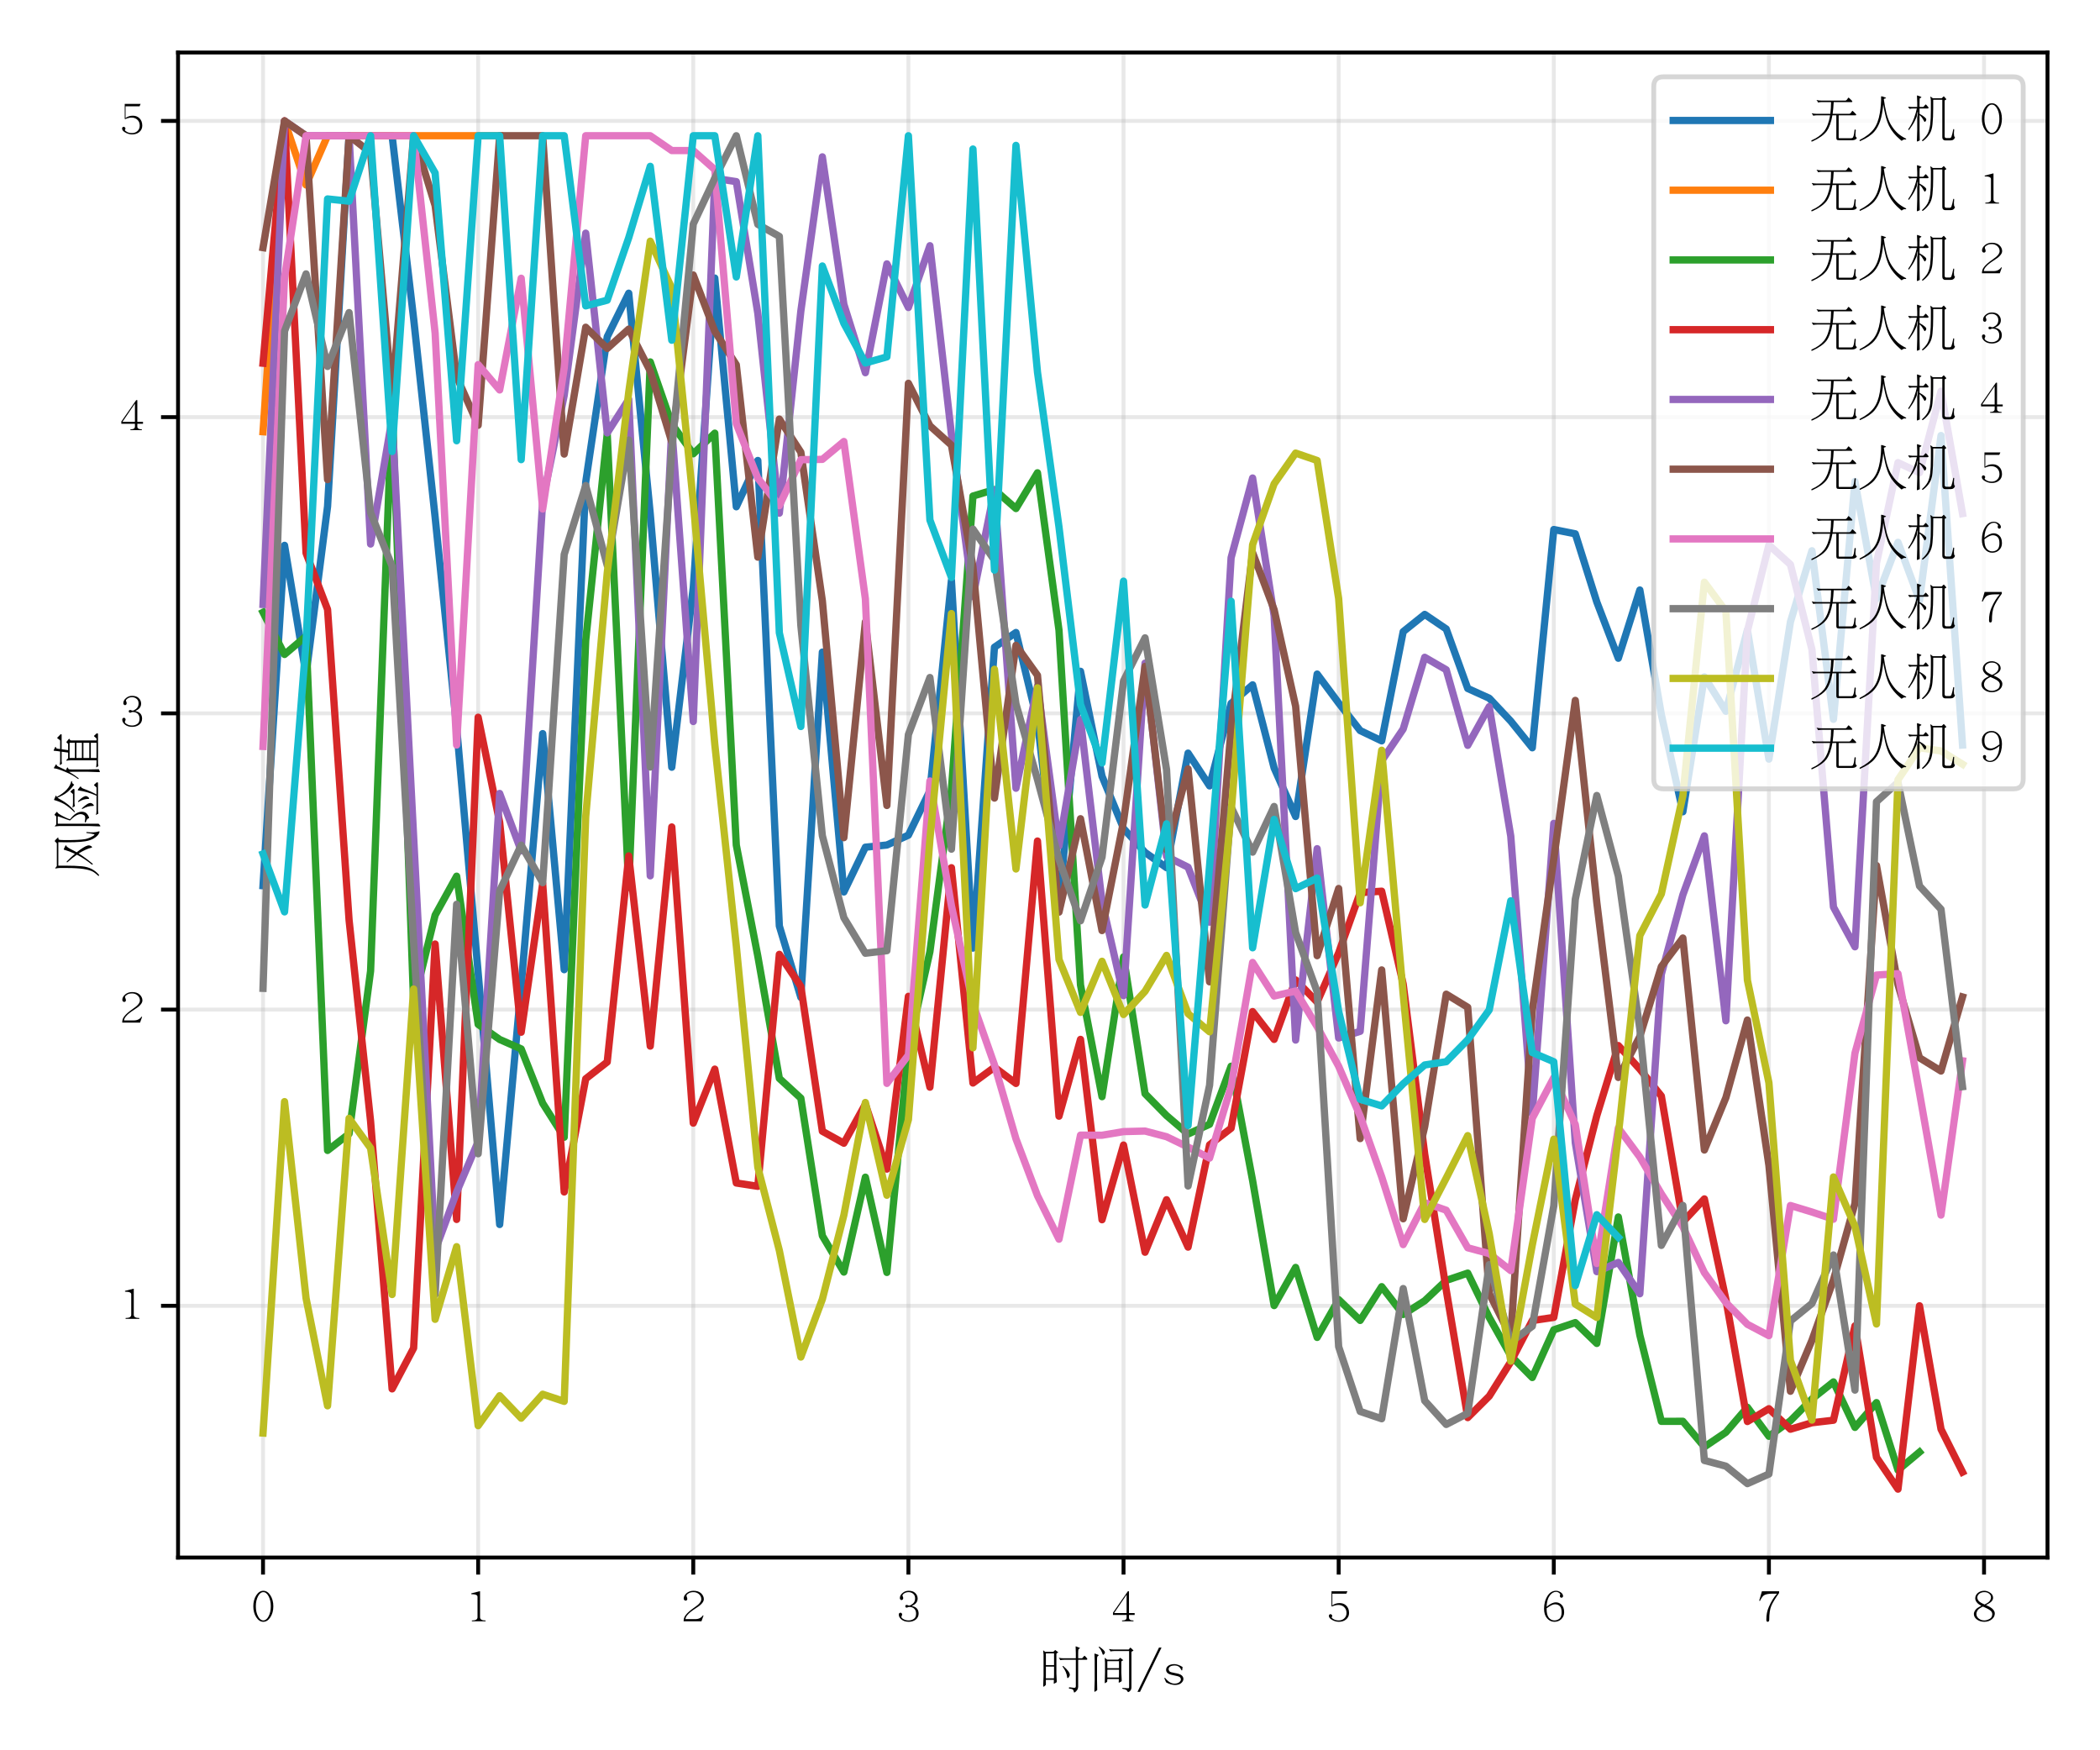 <?xml version="1.0" encoding="utf-8" standalone="no"?>
<!DOCTYPE svg PUBLIC "-//W3C//DTD SVG 1.1//EN"
  "http://www.w3.org/Graphics/SVG/1.1/DTD/svg11.dtd">
<svg xmlns:xlink="http://www.w3.org/1999/xlink" width="432pt" height="360pt" viewBox="0 0 432 360" xmlns="http://www.w3.org/2000/svg" version="1.1">
 <defs>
  <style type="text/css">*{stroke-linejoin: round; stroke-linecap: butt}</style>
 </defs>
 <g id="figure_1">
  <g id="patch_1">
   <path d="M 0 360 
L 432 360 
L 432 0 
L 0 0 
z
" style="fill: #ffffff"/>
  </g>
  <g id="axes_1">
   <g id="patch_2">
    <path d="M 36.627 320.358 
L 421.2 320.358 
L 421.2 10.8 
L 36.627 10.8 
z
" style="fill: #ffffff"/>
   </g>
   <g id="matplotlib.axis_1">
    <g id="xtick_1">
     <g id="line2d_1">
      <path d="M 54.108 320.358 
L 54.108 10.8 
" clip-path="url(#pe15402fcf2)" style="fill: none; stroke: #b0b0b0; stroke-opacity: 0.3; stroke-width: 0.8; stroke-linecap: square"/>
     </g>
     <g id="line2d_2">
      <defs>
       <path id="m81b25c4656" d="M 0 0 
L 0 3.5 
" style="stroke: #000000; stroke-width: 0.8"/>
      </defs>
      <g>
       <use xlink:href="#m81b25c4656" x="54.108" y="320.358" style="stroke: #000000; stroke-width: 0.8"/>
      </g>
     </g>
     <g id="text_1">
      <!-- 0 -->
      <g transform="translate(51.608 334.233) scale(0.1 -0.1)">
       <defs>
        <path id="UMingCN-30" d="M 691 997 
Q 313 1581 313 2406 
Q 313 3231 691 3815 
Q 1069 4400 1600 4400 
Q 2131 4400 2509 3815 
Q 2888 3231 2888 2406 
Q 2888 1581 2509 997 
Q 2131 413 1600 413 
Q 1069 413 691 997 
z
M 919 3690 
Q 638 3156 638 2406 
Q 638 1656 919 1122 
Q 1200 588 1600 588 
Q 2000 588 2281 1122 
Q 2563 1656 2563 2406 
Q 2563 3156 2281 3690 
Q 2000 4225 1600 4225 
Q 1200 4225 919 3690 
z
" transform="scale(0.016)"/>
       </defs>
       <use xlink:href="#UMingCN-30"/>
      </g>
     </g>
    </g>
    <g id="xtick_2">
     <g id="line2d_3">
      <path d="M 98.363 320.358 
L 98.363 10.8 
" clip-path="url(#pe15402fcf2)" style="fill: none; stroke: #b0b0b0; stroke-opacity: 0.3; stroke-width: 0.8; stroke-linecap: square"/>
     </g>
     <g id="line2d_4">
      <g>
       <use xlink:href="#m81b25c4656" x="98.363" y="320.358" style="stroke: #000000; stroke-width: 0.8"/>
      </g>
     </g>
     <g id="text_2">
      <!-- 1 -->
      <g transform="translate(95.863 334.233) scale(0.1 -0.1)">
       <defs>
        <path id="UMingCN-31" d="M 1806 994 
Q 1806 581 2519 581 
L 2519 475 
L 756 475 
L 756 581 
Q 1481 581 1481 994 
L 1481 3631 
Q 1481 3963 681 3963 
L 681 4069 
L 1738 4338 
L 1806 4338 
L 1806 994 
z
" transform="scale(0.016)"/>
       </defs>
       <use xlink:href="#UMingCN-31"/>
      </g>
     </g>
    </g>
    <g id="xtick_3">
     <g id="line2d_5">
      <path d="M 142.617 320.358 
L 142.617 10.8 
" clip-path="url(#pe15402fcf2)" style="fill: none; stroke: #b0b0b0; stroke-opacity: 0.3; stroke-width: 0.8; stroke-linecap: square"/>
     </g>
     <g id="line2d_6">
      <g>
       <use xlink:href="#m81b25c4656" x="142.617" y="320.358" style="stroke: #000000; stroke-width: 0.8"/>
      </g>
     </g>
     <g id="text_3">
      <!-- 2 -->
      <g transform="translate(140.117 334.233) scale(0.1 -0.1)">
       <defs>
        <path id="UMingCN-32" d="M 531 475 
L 319 475 
Q 319 975 606 1300 
Q 900 1694 1744 2281 
Q 2594 2844 2594 3319 
Q 2594 3738 2250 4006 
Q 1969 4225 1594 4225 
Q 1225 4225 994 4094 
Q 725 3938 700 3819 
Q 675 3706 731 3606 
Q 794 3488 794 3313 
Q 794 3256 731 3194 
Q 669 3131 588 3131 
Q 481 3131 406 3206 
Q 331 3288 331 3406 
Q 331 3788 719 4106 
Q 1081 4400 1594 4400 
Q 2206 4400 2556 4088 
Q 2919 3750 2919 3319 
Q 2919 2775 1825 2113 
Q 1088 1638 819 1294 
Q 606 1075 550 756 
L 1831 756 
Q 2469 756 2806 1244 
L 2881 1213 
L 2613 475 
L 531 475 
z
" transform="scale(0.016)"/>
       </defs>
       <use xlink:href="#UMingCN-32"/>
      </g>
     </g>
    </g>
    <g id="xtick_4">
     <g id="line2d_7">
      <path d="M 186.872 320.358 
L 186.872 10.8 
" clip-path="url(#pe15402fcf2)" style="fill: none; stroke: #b0b0b0; stroke-opacity: 0.3; stroke-width: 0.8; stroke-linecap: square"/>
     </g>
     <g id="line2d_8">
      <g>
       <use xlink:href="#m81b25c4656" x="186.872" y="320.358" style="stroke: #000000; stroke-width: 0.8"/>
      </g>
     </g>
     <g id="text_4">
      <!-- 3 -->
      <g transform="translate(184.372 334.233) scale(0.1 -0.1)">
       <defs>
        <path id="UMingCN-33" d="M 2875 1463 
Q 2875 981 2481 675 
Q 2106 413 1613 413 
Q 1019 413 656 719 
Q 325 1000 325 1344 
Q 325 1456 390 1518 
Q 456 1581 550 1581 
Q 631 1581 693 1512 
Q 756 1444 756 1344 
Q 750 1250 706 1188 
Q 663 1125 663 1025 
Q 663 900 956 738 
Q 1225 588 1613 588 
Q 1975 588 2281 806 
Q 2550 1000 2550 1463 
Q 2550 1906 2275 2131 
Q 2038 2325 1656 2325 
Q 1569 2325 1494 2281 
Q 1400 2231 1344 2231 
Q 1163 2238 1163 2413 
Q 1163 2581 1344 2581 
Q 1419 2581 1500 2538 
Q 1575 2500 1656 2500 
Q 1825 2500 2113 2725 
Q 2425 2975 2425 3413 
Q 2425 3825 2156 4031 
Q 1900 4225 1594 4225 
Q 1213 4225 963 4025 
Q 738 3844 819 3713 
Q 894 3588 894 3450 
Q 894 3350 831 3275 
Q 775 3206 681 3206 
Q 594 3206 531 3275 
Q 463 3350 463 3450 
Q 463 3838 825 4125 
Q 1138 4400 1594 4400 
Q 2131 4400 2413 4138 
Q 2750 3825 2750 3413 
Q 2750 2831 2175 2544 
Q 2075 2494 2000 2450 
Q 2119 2419 2250 2375 
Q 2875 2156 2875 1463 
z
" transform="scale(0.016)"/>
       </defs>
       <use xlink:href="#UMingCN-33"/>
      </g>
     </g>
    </g>
    <g id="xtick_5">
     <g id="line2d_9">
      <path d="M 231.126 320.358 
L 231.126 10.8 
" clip-path="url(#pe15402fcf2)" style="fill: none; stroke: #b0b0b0; stroke-opacity: 0.3; stroke-width: 0.8; stroke-linecap: square"/>
     </g>
     <g id="line2d_10">
      <g>
       <use xlink:href="#m81b25c4656" x="231.126" y="320.358" style="stroke: #000000; stroke-width: 0.8"/>
      </g>
     </g>
     <g id="text_5">
      <!-- 4 -->
      <g transform="translate(228.626 334.233) scale(0.1 -0.1)">
       <defs>
        <path id="UMingCN-34" d="M 2263 1538 
L 2994 1538 
L 2994 1294 
L 2263 1294 
L 2263 938 
Q 2263 581 2844 581 
L 2844 475 
L 1375 475 
L 1375 581 
Q 1956 581 1956 938 
L 1956 1294 
L 206 1294 
L 206 1581 
L 2119 4338 
L 2263 4338 
L 2263 1538 
z
M 1956 1538 
L 1956 3894 
L 350 1538 
L 1956 1538 
z
" transform="scale(0.016)"/>
       </defs>
       <use xlink:href="#UMingCN-34"/>
      </g>
     </g>
    </g>
    <g id="xtick_6">
     <g id="line2d_11">
      <path d="M 275.381 320.358 
L 275.381 10.8 
" clip-path="url(#pe15402fcf2)" style="fill: none; stroke: #b0b0b0; stroke-opacity: 0.3; stroke-width: 0.8; stroke-linecap: square"/>
     </g>
     <g id="line2d_12">
      <g>
       <use xlink:href="#m81b25c4656" x="275.381" y="320.358" style="stroke: #000000; stroke-width: 0.8"/>
      </g>
     </g>
     <g id="text_6">
      <!-- 5 -->
      <g transform="translate(272.881 334.233) scale(0.1 -0.1)">
       <defs>
        <path id="UMingCN-35" d="M 2688 4338 
L 2550 4025 
L 750 4025 
L 750 2519 
Q 1138 2819 1688 2819 
Q 2156 2819 2481 2544 
Q 2900 2188 2900 1544 
Q 2900 1019 2488 694 
Q 2131 413 1588 413 
Q 1088 413 625 713 
Q 306 919 306 1169 
Q 306 1288 369 1338 
Q 438 1394 519 1394 
Q 594 1394 669 1319 
Q 738 1250 738 1169 
Q 738 1106 700 1069 
Q 669 1038 669 956 
Q 669 894 919 744 
Q 1188 588 1588 588 
Q 1963 588 2238 813 
Q 2575 1088 2575 1544 
Q 2575 2069 2206 2356 
Q 1925 2575 1525 2575 
Q 1150 2575 694 2375 
L 644 2425 
L 644 4338 
L 2688 4338 
z
" transform="scale(0.016)"/>
       </defs>
       <use xlink:href="#UMingCN-35"/>
      </g>
     </g>
    </g>
    <g id="xtick_7">
     <g id="line2d_13">
      <path d="M 319.636 320.358 
L 319.636 10.8 
" clip-path="url(#pe15402fcf2)" style="fill: none; stroke: #b0b0b0; stroke-opacity: 0.3; stroke-width: 0.8; stroke-linecap: square"/>
     </g>
     <g id="line2d_14">
      <g>
       <use xlink:href="#m81b25c4656" x="319.636" y="320.358" style="stroke: #000000; stroke-width: 0.8"/>
      </g>
     </g>
     <g id="text_7">
      <!-- 6 -->
      <g transform="translate(317.136 334.233) scale(0.1 -0.1)">
       <defs>
        <path id="UMingCN-36" d="M 775 3769 
Q 1194 4400 1850 4400 
Q 2175 4400 2463 4194 
Q 2756 3988 2756 3706 
Q 2756 3619 2681 3556 
Q 2613 3506 2550 3506 
Q 2469 3506 2413 3563 
Q 2350 3625 2350 3706 
Q 2350 3831 2388 3913 
Q 2419 3988 2256 4119 
Q 2075 4263 1850 4263 
Q 1400 4263 1038 3775 
Q 675 3281 638 2344 
Q 1288 2906 1831 2913 
Q 2231 2913 2544 2625 
Q 2894 2313 2894 1631 
Q 2894 1094 2513 738 
Q 2163 413 1638 413 
Q 1075 413 681 881 
Q 313 1319 313 2088 
Q 313 3069 775 3769 
z
M 638 2088 
Q 638 1294 925 938 
Q 1225 588 1638 588 
Q 2025 588 2313 831 
Q 2569 1081 2569 1631 
Q 2569 2194 2338 2425 
Q 2100 2663 1700 2663 
Q 1338 2663 638 2144 
Q 638 2113 638 2088 
z
" transform="scale(0.016)"/>
       </defs>
       <use xlink:href="#UMingCN-36"/>
      </g>
     </g>
    </g>
    <g id="xtick_8">
     <g id="line2d_15">
      <path d="M 363.89 320.358 
L 363.89 10.8 
" clip-path="url(#pe15402fcf2)" style="fill: none; stroke: #b0b0b0; stroke-opacity: 0.3; stroke-width: 0.8; stroke-linecap: square"/>
     </g>
     <g id="line2d_16">
      <g>
       <use xlink:href="#m81b25c4656" x="363.89" y="320.358" style="stroke: #000000; stroke-width: 0.8"/>
      </g>
     </g>
     <g id="text_8">
      <!-- 7 -->
      <g transform="translate(361.39 334.233) scale(0.1 -0.1)">
       <defs>
        <path id="UMingCN-37" d="M 2875 4338 
L 2875 4119 
Q 2113 3056 1863 2438 
Q 1606 1813 1606 700 
Q 1606 544 1550 481 
Q 1494 413 1413 413 
Q 1319 413 1275 475 
Q 1231 544 1231 700 
Q 1231 1600 1550 2319 
Q 1994 3350 2606 4031 
L 1919 4025 
Q 1338 4019 1006 3863 
Q 713 3725 413 3094 
L 313 3125 
L 663 4338 
L 2875 4338 
z
" transform="scale(0.016)"/>
       </defs>
       <use xlink:href="#UMingCN-37"/>
      </g>
     </g>
    </g>
    <g id="xtick_9">
     <g id="line2d_17">
      <path d="M 408.145 320.358 
L 408.145 10.8 
" clip-path="url(#pe15402fcf2)" style="fill: none; stroke: #b0b0b0; stroke-opacity: 0.3; stroke-width: 0.8; stroke-linecap: square"/>
     </g>
     <g id="line2d_18">
      <g>
       <use xlink:href="#m81b25c4656" x="408.145" y="320.358" style="stroke: #000000; stroke-width: 0.8"/>
      </g>
     </g>
     <g id="text_9">
      <!-- 8 -->
      <g transform="translate(405.645 334.233) scale(0.1 -0.1)">
       <defs>
        <path id="UMingCN-38" d="M 1600 413 
Q 1025 413 625 725 
Q 256 1013 256 1425 
Q 256 1669 469 1956 
Q 631 2194 1219 2463 
Q 831 2669 675 2863 
Q 431 3138 431 3425 
Q 431 3850 788 4138 
Q 1113 4400 1600 4400 
Q 1963 4400 2325 4169 
Q 2725 3913 2725 3500 
Q 2725 3281 2563 3075 
Q 2394 2856 1813 2563 
Q 2513 2263 2738 1981 
Q 2944 1738 2944 1488 
Q 2944 1063 2606 769 
Q 2200 413 1600 413 
z
M 2456 1788 
Q 2256 2000 1669 2256 
Q 1525 2319 1413 2369 
Q 869 2100 744 1900 
Q 581 1644 581 1425 
Q 581 1088 850 856 
Q 1163 588 1600 588 
Q 1950 588 2325 813 
Q 2619 1006 2619 1406 
Q 2619 1606 2456 1788 
z
M 875 3094 
Q 1050 2888 1631 2638 
Q 2113 2863 2281 3081 
Q 2456 3313 2456 3563 
Q 2456 3838 2200 4044 
Q 1975 4225 1600 4225 
Q 1219 4225 950 4019 
Q 700 3813 700 3531 
Q 700 3300 875 3094 
z
" transform="scale(0.016)"/>
       </defs>
       <use xlink:href="#UMingCN-38"/>
      </g>
     </g>
    </g>
    <g id="text_10">
     <!-- 时间/s -->
     <g transform="translate(213.914 347.228) scale(0.1 -0.1)">
      <defs>
       <path id="UMingCN-65f6" d="M 1806 1075 
L 769 1075 
Q 769 738 775 469 
Q 769 375 538 219 
Q 488 194 463 194 
Q 425 200 431 319 
Q 456 944 475 1606 
L 475 4306 
Q 469 4506 431 4794 
Q 419 4856 438 4863 
Q 444 4863 688 4669 
L 1656 4669 
Q 1731 4669 1775 4713 
L 1931 4875 
Q 1963 4919 2019 4881 
Q 2213 4738 2350 4619 
Q 2394 4569 2338 4563 
Q 2231 4544 2175 4488 
Q 2125 4431 2125 4369 
L 2125 1894 
Q 2131 1469 2175 850 
Q 2175 769 2113 731 
Q 1831 569 1806 575 
Q 1781 588 1788 688 
Q 1800 863 1806 1075 
z
M 775 1606 
Q 769 1438 769 1269 
L 1813 1269 
Q 1819 1481 1825 1713 
L 1825 2775 
L 775 2775 
L 775 1606 
z
M 775 4475 
L 775 2969 
L 1825 2969 
L 1825 4475 
L 775 4475 
z
M 4925 175 
Q 4913 -56 4813 -213 
Q 4656 -444 4500 -525 
Q 4450 -569 4425 -569 
Q 4394 -569 4369 -438 
Q 4313 -250 4250 -188 
Q 4181 -100 3819 -56 
Q 3719 -44 3725 38 
Q 3731 119 3831 113 
Q 4419 25 4531 63 
Q 4619 100 4625 238 
L 4625 3650 
L 3119 3650 
Q 2856 3644 2663 3606 
Q 2613 3588 2594 3644 
Q 2569 3756 2475 3831 
Q 2431 3875 2450 3900 
Q 2475 3919 2519 3894 
Q 2756 3844 3044 3844 
L 4625 3844 
L 4625 4488 
Q 4619 4988 4600 5294 
Q 4581 5394 4644 5375 
Q 5000 5250 5119 5188 
Q 5194 5138 5100 5094 
Q 4988 5044 4963 4988 
Q 4925 4869 4925 4488 
L 4925 3844 
L 5400 3844 
Q 5438 3844 5475 3888 
L 5700 4144 
Q 5744 4188 5788 4144 
Q 5950 3981 6063 3844 
Q 6131 3756 6088 3694 
Q 6056 3656 5975 3650 
L 5400 3650 
L 4925 3650 
L 4925 175 
z
M 2931 2769 
Q 2900 2813 2938 2850 
Q 2975 2881 3038 2819 
Q 3869 2100 3850 1706 
Q 3850 1588 3731 1419 
Q 3638 1288 3563 1294 
Q 3500 1313 3506 1431 
Q 3438 2069 2931 2769 
z
" transform="scale(0.016)"/>
       <path id="UMingCN-95f4" d="M 3906 1175 
L 2425 1175 
Q 2419 850 2394 813 
Q 2175 644 2138 638 
Q 2088 644 2094 763 
Q 2119 1144 2125 2031 
L 2125 3306 
Q 2119 3531 2100 3712 
Q 2081 3894 2103 3900 
Q 2125 3906 2184 3843 
Q 2244 3781 2394 3669 
L 3756 3669 
Q 3831 3669 3875 3713 
L 4031 3875 
Q 4063 3919 4119 3881 
Q 4313 3738 4450 3619 
Q 4494 3569 4438 3563 
Q 4331 3544 4278 3487 
Q 4225 3431 4225 3369 
L 4225 2019 
Q 4231 1594 4275 975 
Q 4275 894 4213 856 
Q 3931 694 3906 703 
Q 3881 713 3890 841 
Q 3900 969 3906 1175 
z
M 2425 2375 
L 2425 1369 
L 3913 1369 
Q 3919 1588 3925 1838 
L 3925 2375 
L 2425 2375 
z
M 2425 3475 
L 2425 2569 
L 3925 2569 
L 3925 3475 
L 2425 3475 
z
M 769 4363 
Q 756 4469 831 4444 
Q 1169 4338 1269 4284 
Q 1369 4231 1269 4178 
Q 1169 4125 1134 4034 
Q 1100 3944 1100 3563 
L 1100 1019 
Q 1100 288 1125 -206 
Q 1131 -256 1069 -300 
L 831 -450 
Q 750 -513 756 -381 
Q 794 450 800 1019 
L 800 3563 
Q 794 4063 769 4363 
z
M 1350 5225 
Q 1306 5275 1331 5319 
Q 1375 5369 1450 5306 
Q 2119 4831 2119 4600 
Q 2106 4450 2009 4369 
Q 1913 4288 1875 4291 
Q 1838 4294 1800 4425 
Q 1631 4944 1350 5225 
z
M 3244 4969 
L 5119 4969 
Q 5175 4969 5181 4975 
L 5338 5181 
Q 5350 5206 5375 5206 
Q 5444 5206 5769 4869 
Q 5813 4819 5688 4769 
Q 5563 4719 5544 4687 
Q 5525 4656 5525 4613 
L 5525 88 
Q 5525 -125 5413 -281 
Q 5300 -438 5131 -500 
Q 5075 -525 5050 -469 
Q 4938 -150 4413 -88 
Q 4338 -75 4344 -15 
Q 4350 44 4431 38 
Q 5125 -25 5181 0 
Q 5225 25 5225 156 
L 5225 4775 
L 3319 4775 
Q 3056 4769 2863 4731 
Q 2806 4713 2800 4769 
Q 2769 4881 2697 4943 
Q 2625 5006 2650 5028 
Q 2675 5050 2719 5025 
Q 2956 4969 3244 4969 
z
" transform="scale(0.016)"/>
       <path id="UMingCN-2f" d="M 2819 5225 
L 3144 5225 
L 375 -475 
L 50 -475 
L 2819 5225 
z
" transform="scale(0.016)"/>
       <path id="UMingCN-73" d="M 2725 2725 
L 2675 2294 
L 2588 2294 
Q 2406 2681 2194 2800 
Q 1975 2919 1750 2919 
Q 1313 2919 1119 2775 
Q 931 2638 931 2444 
Q 931 2275 1050 2156 
Q 1156 2044 1756 1944 
Q 2400 1844 2619 1638 
Q 2831 1438 2831 1194 
Q 2831 913 2563 669 
Q 2281 413 1756 413 
Q 1194 419 606 750 
L 375 1275 
L 463 1344 
Q 788 931 1094 756 
Q 1388 588 1675 588 
Q 2075 588 2294 763 
Q 2506 931 2506 1119 
Q 2506 1313 2356 1431 
Q 2213 1538 1581 1656 
Q 981 1769 793 1944 
Q 606 2119 606 2363 
Q 606 2681 894 2888 
Q 1188 3094 1663 3094 
Q 2119 3094 2725 2725 
z
" transform="scale(0.016)"/>
      </defs>
      <use xlink:href="#UMingCN-65f6"/>
      <use xlink:href="#UMingCN-95f4" x="100"/>
      <use xlink:href="#UMingCN-2f" x="200"/>
      <use xlink:href="#UMingCN-73" x="250"/>
     </g>
    </g>
   </g>
   <g id="matplotlib.axis_2">
    <g id="ytick_1">
     <g id="line2d_19">
      <path d="M 36.627 268.579 
L 421.2 268.579 
" clip-path="url(#pe15402fcf2)" style="fill: none; stroke: #b0b0b0; stroke-opacity: 0.3; stroke-width: 0.8; stroke-linecap: square"/>
     </g>
     <g id="line2d_20">
      <defs>
       <path id="m37c1e0ee2a" d="M 0 0 
L -3.5 0 
" style="stroke: #000000; stroke-width: 0.8"/>
      </defs>
      <g>
       <use xlink:href="#m37c1e0ee2a" x="36.627" y="268.579" style="stroke: #000000; stroke-width: 0.8"/>
      </g>
     </g>
     <g id="text_11">
      <!-- 1 -->
      <g transform="translate(24.628 272.017) scale(0.1 -0.1)">
       <use xlink:href="#UMingCN-31"/>
      </g>
     </g>
    </g>
    <g id="ytick_2">
     <g id="line2d_21">
      <path d="M 36.627 207.652 
L 421.2 207.652 
" clip-path="url(#pe15402fcf2)" style="fill: none; stroke: #b0b0b0; stroke-opacity: 0.3; stroke-width: 0.8; stroke-linecap: square"/>
     </g>
     <g id="line2d_22">
      <g>
       <use xlink:href="#m37c1e0ee2a" x="36.627" y="207.652" style="stroke: #000000; stroke-width: 0.8"/>
      </g>
     </g>
     <g id="text_12">
      <!-- 2 -->
      <g transform="translate(24.628 211.09) scale(0.1 -0.1)">
       <use xlink:href="#UMingCN-32"/>
      </g>
     </g>
    </g>
    <g id="ytick_3">
     <g id="line2d_23">
      <path d="M 36.627 146.725 
L 421.2 146.725 
" clip-path="url(#pe15402fcf2)" style="fill: none; stroke: #b0b0b0; stroke-opacity: 0.3; stroke-width: 0.8; stroke-linecap: square"/>
     </g>
     <g id="line2d_24">
      <g>
       <use xlink:href="#m37c1e0ee2a" x="36.627" y="146.725" style="stroke: #000000; stroke-width: 0.8"/>
      </g>
     </g>
     <g id="text_13">
      <!-- 3 -->
      <g transform="translate(24.628 150.163) scale(0.1 -0.1)">
       <use xlink:href="#UMingCN-33"/>
      </g>
     </g>
    </g>
    <g id="ytick_4">
     <g id="line2d_25">
      <path d="M 36.627 85.798 
L 421.2 85.798 
" clip-path="url(#pe15402fcf2)" style="fill: none; stroke: #b0b0b0; stroke-opacity: 0.3; stroke-width: 0.8; stroke-linecap: square"/>
     </g>
     <g id="line2d_26">
      <g>
       <use xlink:href="#m37c1e0ee2a" x="36.627" y="85.798" style="stroke: #000000; stroke-width: 0.8"/>
      </g>
     </g>
     <g id="text_14">
      <!-- 4 -->
      <g transform="translate(24.628 89.235) scale(0.1 -0.1)">
       <use xlink:href="#UMingCN-34"/>
      </g>
     </g>
    </g>
    <g id="ytick_5">
     <g id="line2d_27">
      <path d="M 36.627 24.871 
L 421.2 24.871 
" clip-path="url(#pe15402fcf2)" style="fill: none; stroke: #b0b0b0; stroke-opacity: 0.3; stroke-width: 0.8; stroke-linecap: square"/>
     </g>
     <g id="line2d_28">
      <g>
       <use xlink:href="#m37c1e0ee2a" x="36.627" y="24.871" style="stroke: #000000; stroke-width: 0.8"/>
      </g>
     </g>
     <g id="text_15">
      <!-- 5 -->
      <g transform="translate(24.628 28.308) scale(0.1 -0.1)">
       <use xlink:href="#UMingCN-35"/>
      </g>
     </g>
    </g>
    <g id="text_16">
     <!-- 风险值 -->
     <g transform="translate(19.681 180.579) rotate(-90) scale(0.1 -0.1)">
      <defs>
       <path id="UMingCN-98ce" d="M 5563 150 
Q 5613 156 5638 288 
Q 5713 556 5775 1144 
Q 5788 1213 5850 1206 
Q 5906 1188 5900 1125 
Q 5788 213 5975 -369 
Q 6013 -444 5975 -488 
Q 5931 -525 5775 -444 
Q 5481 -331 5194 69 
Q 4831 581 4713 1338 
Q 4538 2400 4600 4800 
L 1581 4800 
L 1581 3919 
Q 1581 2625 1500 1756 
Q 1369 394 406 -419 
Q 325 -481 281 -419 
Q 238 -350 300 -306 
Q 588 6 775 294 
Q 1281 1163 1281 3638 
L 1281 4644 
Q 1275 4881 1219 5131 
Q 1213 5181 1238 5200 
Q 1269 5206 1313 5163 
Q 1400 5075 1538 4994 
L 4419 4994 
Q 4469 5000 4488 5025 
L 4700 5238 
Q 4719 5263 4744 5263 
Q 4819 5256 5175 4881 
Q 5206 4838 5188 4813 
Q 5169 4788 5106 4794 
Q 4981 4806 4938 4744 
Q 4869 4656 4869 4088 
Q 4850 2125 5000 1313 
Q 5125 775 5406 325 
Q 5525 144 5563 150 
z
M 2988 2419 
Q 2588 3000 2025 3625 
Q 1988 3675 2031 3719 
Q 2075 3756 2138 3694 
Q 2694 3156 3106 2669 
Q 3419 3325 3613 4006 
Q 3625 4094 3644 4100 
Q 3706 4125 4088 3919 
Q 4213 3844 4213 3819 
Q 4206 3794 4125 3769 
Q 3931 3706 3500 2800 
Q 3400 2625 3300 2438 
Q 4044 1500 4163 1050 
Q 4250 769 4038 506 
Q 3981 463 3938 469 
Q 3888 481 3881 575 
Q 3750 1194 3150 2188 
Q 2625 1350 1850 413 
Q 1775 344 1731 388 
Q 1681 438 1738 513 
Q 2463 1413 2919 2275 
Q 2950 2356 2988 2419 
z
" transform="scale(0.016)"/>
       <path id="UMingCN-9669" d="M 1588 875 
Q 1444 813 1438 869 
Q 1400 1013 1288 1106 
Q 1156 1206 981 1244 
Q 875 1269 894 1350 
Q 913 1438 1031 1394 
Q 1381 1319 1594 1356 
Q 1694 1375 1769 1431 
Q 2338 2131 1175 3256 
Q 1119 3300 1163 3400 
Q 1444 4150 1669 4831 
Q 1663 4863 1656 4869 
Q 1650 4881 1613 4875 
L 725 4875 
L 725 806 
Q 719 138 725 -331 
Q 719 -425 488 -581 
Q 438 -606 413 -606 
Q 375 -600 381 -481 
Q 406 144 425 806 
L 425 4706 
Q 419 4906 381 5194 
Q 369 5256 388 5263 
Q 394 5263 638 5069 
L 1613 5069 
Q 1663 5069 1719 5131 
L 1831 5269 
Q 1869 5319 1913 5275 
Q 2100 5144 2231 5013 
Q 2281 4963 2219 4938 
Q 2094 4881 2013 4763 
Q 1788 4431 1619 4075 
Q 1244 3331 1325 3269 
Q 2281 2531 2263 1744 
Q 2244 1413 2088 1219 
Q 1913 1013 1588 875 
z
M 4156 5013 
Q 5031 3381 6181 3138 
Q 6213 3131 6206 3088 
Q 6194 3038 6113 3038 
Q 5994 3044 5894 2963 
Q 5806 2888 5769 2788 
Q 5750 2744 5706 2788 
Q 5050 3288 4706 3744 
Q 4388 4163 4063 4919 
Q 4019 4856 3963 4738 
Q 3544 3988 3206 3575 
Q 2869 3138 2319 2700 
Q 2256 2644 2219 2688 
Q 2188 2731 2231 2775 
Q 2844 3381 3225 4006 
Q 3550 4569 3756 5300 
Q 3769 5369 3825 5350 
Q 4088 5244 4294 5144 
Q 4344 5106 4338 5081 
Q 4313 5038 4231 5031 
Q 4181 5031 4156 5013 
z
M 4500 2919 
Q 4538 2919 4575 2963 
L 4800 3219 
Q 4844 3263 4888 3219 
Q 5050 3056 5163 2919 
Q 5231 2831 5188 2769 
Q 5156 2731 5075 2725 
L 4500 2725 
L 3469 2725 
Q 3206 2719 3013 2681 
Q 2963 2663 2944 2719 
Q 2919 2831 2825 2906 
Q 2781 2950 2800 2975 
Q 2825 2994 2869 2969 
Q 3106 2919 3394 2919 
L 4500 2919 
z
M 2625 1694 
Q 2600 1744 2638 1769 
Q 2675 1794 2738 1731 
Q 3444 981 3381 619 
Q 3369 494 3231 344 
Q 3113 219 3050 238 
Q 2988 263 3006 381 
Q 3019 1000 2625 1694 
z
M 3525 2194 
Q 3500 2244 3538 2269 
Q 3575 2300 3638 2238 
Q 4313 1556 4275 1219 
Q 4263 1100 4131 944 
Q 4019 819 3956 838 
Q 3900 856 3906 975 
Q 3919 1556 3525 2194 
z
M 4325 -106 
Q 4338 -81 4344 -63 
Q 4856 1106 4994 2194 
Q 5006 2281 5031 2300 
Q 5063 2313 5163 2250 
Q 5519 1988 5519 1931 
Q 5506 1894 5463 1888 
Q 5306 1831 5175 1438 
Q 4881 613 4481 -106 
L 5350 -106 
Q 5388 -106 5425 -63 
L 5650 194 
Q 5694 238 5738 194 
Q 5900 31 6013 -106 
Q 6081 -194 6038 -256 
Q 6006 -294 5925 -300 
L 5350 -300 
L 2519 -300 
Q 2256 -306 2063 -344 
Q 2013 -363 1994 -306 
Q 1969 -194 1875 -119 
Q 1831 -75 1850 -50 
Q 1875 -31 1919 -56 
Q 2156 -106 2444 -106 
L 4325 -106 
z
" transform="scale(0.016)"/>
       <path id="UMingCN-503c" d="M 1169 3988 
Q 1575 4969 1581 5294 
Q 1588 5406 1700 5344 
Q 1938 5206 2038 5144 
Q 2106 5094 2106 5056 
Q 2100 5025 2025 5019 
Q 1950 5000 1925 4975 
Q 1850 4906 1681 4513 
Q 1525 4175 1350 3813 
Q 1544 3750 1681 3669 
Q 1763 3625 1681 3588 
Q 1494 3494 1475 3450 
Q 1450 3394 1450 3013 
L 1450 944 
Q 1450 163 1475 -369 
Q 1475 -425 1431 -431 
L 1156 -544 
Q 1100 -556 1106 -456 
Q 1144 375 1150 944 
L 1150 3013 
Q 1144 3244 1138 3419 
Q 1094 3356 1069 3294 
Q 781 2794 344 2225 
Q 281 2156 238 2194 
Q 188 2238 244 2300 
Q 769 2988 1169 3988 
z
M 5175 -106 
L 5400 -106 
Q 5438 -106 5475 -63 
L 5700 194 
Q 5744 238 5788 194 
Q 5950 31 6063 -106 
Q 6131 -194 6088 -256 
Q 6056 -294 5975 -300 
L 2288 -300 
Q 2119 -300 1906 -344 
Q 1875 -350 1869 -331 
Q 1788 -213 1725 -113 
Q 1688 -50 1769 -69 
Q 2150 -100 2194 -106 
L 2625 -106 
L 2625 3075 
Q 2625 3419 2581 3706 
Q 2575 3781 2600 3788 
Q 2631 3800 2675 3744 
Q 2738 3663 2888 3544 
L 3619 3544 
L 3731 4375 
L 2588 4375 
Q 2419 4375 2206 4331 
Q 2175 4325 2169 4344 
Q 2088 4469 2025 4569 
Q 1988 4631 2069 4613 
Q 2450 4575 2494 4569 
L 3756 4569 
L 3813 4963 
Q 3844 5175 3850 5350 
Q 3850 5394 3869 5400 
Q 3900 5413 3944 5388 
Q 4100 5319 4313 5206 
Q 4356 5181 4356 5156 
Q 4363 5138 4319 5119 
Q 4156 5050 4150 5025 
Q 4131 4963 4113 4881 
L 4069 4569 
L 5100 4569 
Q 5175 4569 5200 4594 
Q 5231 4625 5288 4688 
L 5450 4919 
Q 5494 4975 5550 4919 
Q 5744 4744 5931 4550 
Q 5994 4488 5988 4431 
Q 5975 4381 5894 4375 
L 4044 4375 
L 3931 3544 
L 4706 3544 
Q 4744 3550 4769 3575 
L 4913 3738 
Q 4950 3788 4994 3750 
Q 5200 3600 5375 3444 
Q 5419 3413 5381 3388 
Q 5200 3269 5194 3250 
Q 5175 3213 5175 3113 
L 5175 -106 
z
M 4875 625 
L 2925 625 
L 2925 -106 
L 4875 -106 
L 4875 625 
z
M 4875 1575 
L 2925 1575 
L 2925 819 
L 4875 819 
L 4875 1575 
z
M 4875 2475 
L 2925 2475 
L 2925 1769 
L 4875 1769 
L 4875 2475 
z
M 4713 3350 
L 2925 3350 
L 2925 2669 
L 4875 2669 
L 4875 3350 
L 4713 3350 
z
" transform="scale(0.016)"/>
      </defs>
      <use xlink:href="#UMingCN-98ce"/>
      <use xlink:href="#UMingCN-9669" x="100"/>
      <use xlink:href="#UMingCN-503c" x="200"/>
     </g>
    </g>
   </g>
   <g id="line2d_29">
    <path d="M 54.108 182.168 
L 58.534 112.168 
L 62.959 138.774 
L 67.384 104.158 
L 71.81 27.917 
L 76.235 27.917 
L 80.661 27.917 
L 85.086 65.499 
L 89.512 106.376 
L 93.937 149.565 
L 98.363 200.096 
L 102.788 251.854 
L 107.214 202.705 
L 111.639 150.893 
L 116.065 199.443 
L 120.49 99.167 
L 124.915 69.268 
L 129.341 60.309 
L 133.766 105.71 
L 138.192 157.802 
L 142.617 120.842 
L 147.043 57.192 
L 151.468 104.231 
L 155.894 94.709 
L 160.319 190.455 
L 164.745 205.143 
L 169.17 134.129 
L 173.595 183.46 
L 178.021 174.252 
L 182.446 173.804 
L 186.872 171.771 
L 191.297 162.646 
L 195.723 119.381 
L 200.148 195.008 
L 204.574 133.121 
L 208.999 130.094 
L 213.425 148.398 
L 217.85 186.443 
L 222.276 138.077 
L 226.701 159.651 
L 231.126 170.411 
L 235.552 175.324 
L 239.977 178.467 
L 244.403 154.901 
L 248.828 161.643 
L 253.254 144.674 
L 257.679 140.859 
L 262.105 157.954 
L 266.53 167.941 
L 270.956 138.645 
L 275.381 144.595 
L 279.807 150.267 
L 284.232 152.383 
L 288.657 129.918 
L 293.083 126.37 
L 297.508 129.367 
L 301.934 141.609 
L 306.359 143.611 
L 310.785 148.322 
L 315.21 153.805 
L 319.636 108.914 
L 324.061 109.795 
L 328.487 123.825 
L 332.912 135.387 
L 337.338 121.354 
L 341.763 146.986 
L 346.188 166.965 
L 350.614 139.212 
L 355.039 146.296 
L 359.465 129.585 
L 363.89 156.138 
L 368.316 127.918 
L 372.741 113.281 
L 377.167 147.948 
L 381.592 99.028 
L 386.018 123.187 
L 390.443 111.541 
L 394.869 123.494 
L 399.294 89.583 
L 403.719 153.243 
" clip-path="url(#pe15402fcf2)" style="fill: none; stroke: #1f77b4; stroke-width: 1.5; stroke-linecap: square"/>
   </g>
   <g id="line2d_30">
    <path d="M 54.108 88.802 
L 58.534 24.871 
L 62.959 38.046 
L 67.384 27.917 
L 71.81 27.917 
L 76.235 27.917 
L 80.661 27.917 
L 85.086 27.917 
L 89.512 27.917 
L 93.937 27.917 
L 98.363 27.917 
L 102.788 27.917 
" clip-path="url(#pe15402fcf2)" style="fill: none; stroke: #ff7f0e; stroke-width: 1.5; stroke-linecap: square"/>
   </g>
   <g id="line2d_31">
    <path d="M 54.108 125.947 
L 58.534 134.61 
L 62.959 130.853 
L 67.384 236.62 
L 71.81 233.198 
L 76.235 199.706 
L 80.661 82.815 
L 85.086 206.304 
L 89.512 188.233 
L 93.937 180.216 
L 98.363 210.692 
L 102.788 213.802 
L 107.214 215.742 
L 111.639 226.925 
L 116.065 233.909 
L 120.49 131.747 
L 124.915 89.258 
L 129.341 182.535 
L 133.766 74.443 
L 138.192 87.195 
L 142.617 93.336 
L 147.043 89.096 
L 151.468 173.82 
L 155.894 196.666 
L 160.319 221.81 
L 164.745 225.875 
L 169.17 254.175 
L 173.595 261.64 
L 178.021 242.126 
L 182.446 261.716 
L 186.872 215.446 
L 191.297 195.733 
L 195.723 162.39 
L 200.148 102.026 
L 204.574 100.705 
L 208.999 104.596 
L 213.425 97.243 
L 217.85 129.639 
L 222.276 202.582 
L 226.701 225.566 
L 231.126 196.829 
L 235.552 224.955 
L 239.977 229.455 
L 244.403 233.246 
L 248.828 231.241 
L 253.254 219.309 
L 257.679 242.817 
L 262.105 268.53 
L 266.53 260.688 
L 270.956 275.081 
L 275.381 267.301 
L 279.807 271.584 
L 284.232 264.643 
L 288.657 270.364 
L 293.083 267.547 
L 297.508 263.354 
L 301.934 261.853 
L 306.359 270.976 
L 310.785 278.853 
L 315.21 283.33 
L 319.636 273.519 
L 324.061 272.033 
L 328.487 276.318 
L 332.912 250.309 
L 337.338 274.61 
L 341.763 292.346 
L 346.188 292.335 
L 350.614 297.597 
L 355.039 294.601 
L 359.465 289.452 
L 363.89 295.419 
L 368.316 292.222 
L 372.741 287.743 
L 377.167 284.233 
L 381.592 293.589 
L 386.018 288.489 
L 390.443 302.377 
L 394.869 298.666 
" clip-path="url(#pe15402fcf2)" style="fill: none; stroke: #2ca02c; stroke-width: 1.5; stroke-linecap: square"/>
   </g>
   <g id="line2d_32">
    <path d="M 54.108 74.705 
L 58.534 24.871 
L 62.959 113.752 
L 67.384 125.352 
L 71.81 189.246 
L 76.235 230.631 
L 80.661 285.668 
L 85.086 277.283 
L 89.512 194.168 
L 93.937 250.814 
L 98.363 147.525 
L 102.788 169.127 
L 107.214 212.308 
L 111.639 181.744 
L 116.065 245.164 
L 120.49 221.885 
L 124.915 218.435 
L 129.341 176.045 
L 133.766 215.166 
L 138.192 170.094 
L 142.617 231.004 
L 147.043 219.902 
L 151.468 243.322 
L 155.894 244.003 
L 160.319 196.292 
L 164.745 202.892 
L 169.17 232.678 
L 173.595 235.138 
L 178.021 227.119 
L 182.446 240.462 
L 186.872 204.928 
L 191.297 223.609 
L 195.723 178.475 
L 200.148 222.758 
L 204.574 219.513 
L 208.999 222.844 
L 213.425 172.985 
L 217.85 229.578 
L 222.276 213.783 
L 226.701 250.876 
L 231.126 235.517 
L 235.552 257.559 
L 239.977 246.763 
L 244.403 256.507 
L 248.828 235.473 
L 253.254 232.056 
L 257.679 208.068 
L 262.105 213.782 
L 266.53 201.555 
L 270.956 206.114 
L 275.381 195.985 
L 279.807 183.603 
L 284.232 183.303 
L 288.657 202.405 
L 293.083 237.365 
L 297.508 265.314 
L 301.934 291.572 
L 306.359 287.163 
L 310.785 280.108 
L 315.21 271.615 
L 319.636 270.964 
L 324.061 246.74 
L 328.487 229.456 
L 332.912 215.048 
L 337.338 219.904 
L 341.763 225.43 
L 346.188 251.342 
L 350.614 246.596 
L 355.039 267.261 
L 359.465 292.379 
L 363.89 289.744 
L 368.316 293.963 
L 372.741 292.632 
L 377.167 292.115 
L 381.592 272.703 
L 386.018 299.751 
L 390.443 306.287 
L 394.869 268.575 
L 399.294 293.952 
L 403.719 302.782 
" clip-path="url(#pe15402fcf2)" style="fill: none; stroke: #d62728; stroke-width: 1.5; stroke-linecap: square"/>
   </g>
   <g id="line2d_33">
    <path d="M 54.108 124.317 
L 58.534 24.871 
L 62.959 27.917 
L 67.384 27.917 
L 71.81 27.917 
L 76.235 111.893 
L 80.661 86.064 
L 85.086 172.025 
L 89.512 257.204 
L 93.937 245.19 
L 98.363 234.801 
L 102.788 163.201 
L 107.214 175.008 
L 111.639 103.005 
L 116.065 81.313 
L 120.49 47.958 
L 124.915 89.041 
L 129.341 82.134 
L 133.766 180.142 
L 138.192 87.966 
L 142.617 148.401 
L 147.043 36.677 
L 151.468 37.359 
L 155.894 64.451 
L 160.319 105.546 
L 164.745 63.988 
L 169.17 32.263 
L 173.595 62.589 
L 178.021 76.658 
L 182.446 54.276 
L 186.872 63.246 
L 191.297 50.538 
L 195.723 89.356 
L 200.148 122.711 
L 204.574 100.799 
L 208.999 162.122 
L 213.425 141.116 
L 217.85 173.994 
L 222.276 148 
L 226.701 185.541 
L 231.126 204.783 
L 235.552 136.393 
L 239.977 176.158 
L 244.403 178.371 
L 248.828 189.673 
L 253.254 114.72 
L 257.679 98.322 
L 262.105 126.648 
L 266.53 213.921 
L 270.956 174.561 
L 275.381 213.497 
L 279.807 212.122 
L 284.232 156.494 
L 288.657 149.944 
L 293.083 135.195 
L 297.508 137.759 
L 301.934 153.304 
L 306.359 145.337 
L 310.785 171.98 
L 315.21 229.163 
L 319.636 169.349 
L 324.061 235.064 
L 328.487 261.555 
L 332.912 259.656 
L 337.338 266.101 
L 341.763 200.379 
L 346.188 184.055 
L 350.614 171.922 
L 355.039 209.953 
L 359.465 129.783 
L 363.89 112.093 
L 368.316 116.111 
L 372.741 133.583 
L 377.167 186.566 
L 381.592 194.736 
L 386.018 115.831 
L 390.443 95.153 
L 394.869 97.224 
L 399.294 80.47 
L 403.719 105.636 
" clip-path="url(#pe15402fcf2)" style="fill: none; stroke: #9467bd; stroke-width: 1.5; stroke-linecap: square"/>
   </g>
   <g id="line2d_34">
    <path d="M 54.108 50.934 
L 58.534 24.871 
L 62.959 27.917 
L 67.384 98.647 
L 71.81 27.917 
L 76.235 31.4 
L 80.661 81.594 
L 85.086 27.917 
L 89.512 42.292 
L 93.937 77.469 
L 98.363 87.467 
L 102.788 27.917 
L 107.214 27.917 
L 111.639 27.917 
L 116.065 93.392 
L 120.49 67.305 
L 124.915 71.667 
L 129.341 67.689 
L 133.766 76.338 
L 138.192 90.905 
L 142.617 56.566 
L 147.043 68.153 
L 151.468 75.026 
L 155.894 114.593 
L 160.319 86.197 
L 164.745 93.01 
L 169.17 123.571 
L 173.595 172.291 
L 178.021 127.902 
L 182.446 165.671 
L 186.872 78.839 
L 191.297 87.58 
L 195.723 91.56 
L 200.148 116.589 
L 204.574 164.149 
L 208.999 132.732 
L 213.425 138.9 
L 217.85 187.606 
L 222.276 168.396 
L 226.701 191.401 
L 231.126 168.942 
L 235.552 137.055 
L 239.977 174.811 
L 244.403 158.15 
L 248.828 201.942 
L 253.254 149.871 
L 257.679 113.677 
L 262.105 125.404 
L 266.53 145.264 
L 270.956 196.564 
L 275.381 182.75 
L 279.807 234.187 
L 284.232 199.498 
L 288.657 250.68 
L 293.083 231.721 
L 297.508 204.484 
L 301.934 207.186 
L 306.359 266.033 
L 310.785 274.906 
L 315.21 207.873 
L 319.636 176.674 
L 324.061 144.057 
L 328.487 185.621 
L 332.912 221.609 
L 337.338 213.197 
L 341.763 198.795 
L 346.188 192.933 
L 350.614 236.534 
L 355.039 225.768 
L 359.465 209.804 
L 363.89 239.702 
L 368.316 286.154 
L 372.741 275.673 
L 377.167 263.269 
L 381.592 247.513 
L 386.018 178.018 
L 390.443 202.515 
L 394.869 217.571 
L 399.294 220.292 
L 403.719 205.055 
" clip-path="url(#pe15402fcf2)" style="fill: none; stroke: #8c564b; stroke-width: 1.5; stroke-linecap: square"/>
   </g>
   <g id="line2d_35">
    <path d="M 54.108 153.526 
L 58.534 57.082 
L 62.959 27.917 
L 67.384 27.917 
L 71.81 27.917 
L 76.235 27.917 
L 80.661 27.917 
L 85.086 27.917 
L 89.512 68.513 
L 93.937 153.236 
L 98.363 75 
L 102.788 80.206 
L 107.214 57.232 
L 111.639 104.694 
L 116.065 75.655 
L 120.49 27.917 
L 124.915 27.917 
L 129.341 27.917 
L 133.766 27.917 
L 138.192 30.964 
L 142.617 30.964 
L 147.043 34.88 
L 151.468 87.152 
L 155.894 98.361 
L 160.319 104.002 
L 164.745 94.553 
L 169.17 94.483 
L 173.595 90.809 
L 178.021 123.174 
L 182.446 222.833 
L 186.872 217.006 
L 191.297 160.636 
L 195.723 186.306 
L 200.148 206.426 
L 204.574 219.016 
L 208.999 234.238 
L 213.425 245.935 
L 217.85 254.878 
L 222.276 233.477 
L 226.701 233.496 
L 231.126 232.753 
L 235.552 232.639 
L 239.977 233.802 
L 244.403 235.934 
L 248.828 238.2 
L 253.254 223.475 
L 257.679 197.957 
L 262.105 204.866 
L 266.53 203.84 
L 270.956 211.155 
L 275.381 219.319 
L 279.807 229.562 
L 284.232 242.049 
L 288.657 255.993 
L 293.083 247.377 
L 297.508 248.922 
L 301.934 256.645 
L 306.359 257.836 
L 310.785 261.342 
L 315.21 230.015 
L 319.636 221.654 
L 324.061 231.292 
L 328.487 259.881 
L 332.912 232.002 
L 337.338 237.981 
L 341.763 245.555 
L 346.188 252.327 
L 350.614 261.751 
L 355.039 267.91 
L 359.465 272.388 
L 363.89 274.719 
L 368.316 247.95 
L 372.741 249.291 
L 377.167 250.769 
L 381.592 216.623 
L 386.018 200.55 
L 390.443 200.268 
L 394.869 224.788 
L 399.294 249.921 
L 403.719 218.189 
" clip-path="url(#pe15402fcf2)" style="fill: none; stroke: #e377c2; stroke-width: 1.5; stroke-linecap: square"/>
   </g>
   <g id="line2d_36">
    <path d="M 54.108 203.283 
L 58.534 68.105 
L 62.959 56.336 
L 67.384 75.37 
L 71.81 64.298 
L 76.235 105.433 
L 80.661 116.451 
L 85.086 193.809 
L 89.512 266.263 
L 93.937 185.999 
L 98.363 237.307 
L 102.788 183.23 
L 107.214 173.831 
L 111.639 181.552 
L 116.065 114.038 
L 120.49 99.866 
L 124.915 116.29 
L 129.341 90.503 
L 133.766 157.766 
L 138.192 92.634 
L 142.617 46.072 
L 147.043 36.653 
L 151.468 27.917 
L 155.894 46.143 
L 160.319 48.618 
L 164.745 128.649 
L 169.17 171.896 
L 173.595 188.751 
L 178.021 196.065 
L 182.446 195.537 
L 186.872 151.088 
L 191.297 139.353 
L 195.723 174.656 
L 200.148 108.831 
L 204.574 115.222 
L 208.999 144.78 
L 213.425 160.339 
L 217.85 176.754 
L 222.276 189.388 
L 226.701 176.302 
L 231.126 140.058 
L 235.552 131.194 
L 239.977 158.3 
L 244.403 243.935 
L 248.828 223.211 
L 253.254 165.981 
L 257.679 175.27 
L 262.105 165.878 
L 266.53 191.826 
L 270.956 204.001 
L 275.381 276.99 
L 279.807 290.307 
L 284.232 291.807 
L 288.657 265.033 
L 293.083 288.104 
L 297.508 292.983 
L 301.934 290.696 
L 306.359 260.12 
L 310.785 276.014 
L 315.21 272.79 
L 319.636 248.016 
L 324.061 184.973 
L 328.487 163.619 
L 332.912 180.187 
L 337.338 211.673 
L 341.763 256.152 
L 346.188 247.935 
L 350.614 300.39 
L 355.039 301.557 
L 359.465 305.156 
L 363.89 303.177 
L 368.316 271.707 
L 372.741 268.103 
L 377.167 258.129 
L 381.592 285.918 
L 386.018 164.897 
L 390.443 160.913 
L 394.869 182.228 
L 399.294 187.018 
L 403.719 223.508 
" clip-path="url(#pe15402fcf2)" style="fill: none; stroke: #7f7f7f; stroke-width: 1.5; stroke-linecap: square"/>
   </g>
   <g id="line2d_37">
    <path d="M 54.108 294.754 
L 58.534 226.589 
L 62.959 267.006 
L 67.384 289.15 
L 71.81 230.016 
L 76.235 236.149 
L 80.661 266.257 
L 85.086 203.43 
L 89.512 271.362 
L 93.937 256.419 
L 98.363 293.234 
L 102.788 287.074 
L 107.214 291.698 
L 111.639 286.769 
L 116.065 288.237 
L 120.49 167.97 
L 124.915 117.85 
L 129.341 80.633 
L 133.766 49.608 
L 138.192 59.275 
L 142.617 103.317 
L 147.043 153.091 
L 151.468 194.563 
L 155.894 240.087 
L 160.319 257.195 
L 164.745 279.121 
L 169.17 267.227 
L 173.595 249.935 
L 178.021 226.76 
L 182.446 245.838 
L 186.872 230.282 
L 191.297 172.615 
L 195.723 126.199 
L 200.148 215.522 
L 204.574 137.663 
L 208.999 178.733 
L 213.425 141.469 
L 217.85 197.345 
L 222.276 208.228 
L 226.701 197.719 
L 231.126 208.666 
L 235.552 203.892 
L 239.977 196.509 
L 244.403 208.49 
L 248.828 212.221 
L 253.254 167.292 
L 257.679 112.026 
L 262.105 99.518 
L 266.53 93.191 
L 270.956 94.714 
L 275.381 123.129 
L 279.807 185.691 
L 284.232 154.313 
L 288.657 204.525 
L 293.083 250.815 
L 297.508 242.306 
L 301.934 233.578 
L 306.359 253.768 
L 310.785 279.958 
L 315.21 256.094 
L 319.636 234.31 
L 324.061 268.229 
L 328.487 270.982 
L 332.912 233.442 
L 337.338 192.425 
L 341.763 183.861 
L 346.188 163.703 
L 350.614 119.746 
L 355.039 125.728 
L 359.465 201.595 
L 363.89 222.706 
L 368.316 279.799 
L 372.741 292.086 
L 377.167 242.081 
L 381.592 252.228 
L 386.018 272.32 
L 390.443 160.384 
L 394.869 153.798 
L 399.294 154.453 
L 403.719 157.191 
" clip-path="url(#pe15402fcf2)" style="fill: none; stroke: #bcbd22; stroke-width: 1.5; stroke-linecap: square"/>
   </g>
   <g id="line2d_38">
    <path d="M 54.108 175.632 
L 58.534 187.555 
L 62.959 132.128 
L 67.384 40.92 
L 71.81 41.382 
L 76.235 27.917 
L 80.661 92.871 
L 85.086 27.917 
L 89.512 35.58 
L 93.937 90.656 
L 98.363 27.917 
L 102.788 27.917 
L 107.214 94.54 
L 111.639 27.917 
L 116.065 27.917 
L 120.49 62.914 
L 124.915 61.742 
L 129.341 48.888 
L 133.766 34.212 
L 138.192 69.98 
L 142.617 27.917 
L 147.043 27.917 
L 151.468 56.964 
L 155.894 27.917 
L 160.319 130.154 
L 164.745 149.43 
L 169.17 54.71 
L 173.595 66.513 
L 178.021 74.66 
L 182.446 73.402 
L 186.872 27.917 
L 191.297 106.964 
L 195.723 118.771 
L 200.148 30.653 
L 204.574 117.262 
L 208.999 29.903 
L 213.425 76.547 
L 217.85 108.402 
L 222.276 144.884 
L 226.701 156.933 
L 231.126 119.532 
L 235.552 186.148 
L 239.977 169.444 
L 244.403 231.495 
L 248.828 178.003 
L 253.254 123.658 
L 257.679 194.945 
L 262.105 168.54 
L 266.53 182.779 
L 270.956 180.607 
L 275.381 208.022 
L 279.807 226.105 
L 284.232 227.465 
L 288.657 222.903 
L 293.083 219.044 
L 297.508 218.373 
L 301.934 213.861 
L 306.359 207.715 
L 310.785 185.285 
L 315.21 216.483 
L 319.636 218.378 
L 324.061 264.424 
L 328.487 249.843 
L 332.912 254.496 
" clip-path="url(#pe15402fcf2)" style="fill: none; stroke: #17becf; stroke-width: 1.5; stroke-linecap: square"/>
   </g>
   <g id="patch_3">
    <path d="M 36.627 320.358 
L 36.627 10.8 
" style="fill: none; stroke: #000000; stroke-width: 0.8; stroke-linejoin: miter; stroke-linecap: square"/>
   </g>
   <g id="patch_4">
    <path d="M 421.2 320.358 
L 421.2 10.8 
" style="fill: none; stroke: #000000; stroke-width: 0.8; stroke-linejoin: miter; stroke-linecap: square"/>
   </g>
   <g id="patch_5">
    <path d="M 36.627 320.358 
L 421.2 320.358 
" style="fill: none; stroke: #000000; stroke-width: 0.8; stroke-linejoin: miter; stroke-linecap: square"/>
   </g>
   <g id="patch_6">
    <path d="M 36.627 10.8 
L 421.2 10.8 
" style="fill: none; stroke: #000000; stroke-width: 0.8; stroke-linejoin: miter; stroke-linecap: square"/>
   </g>
   <g id="legend_1">
    <g id="patch_7">
     <path d="M 342.2 162.253 
L 414.2 162.253 
Q 416.2 162.253 416.2 160.253 
L 416.2 17.8 
Q 416.2 15.8 414.2 15.8 
L 342.2 15.8 
Q 340.2 15.8 340.2 17.8 
L 340.2 160.253 
Q 340.2 162.253 342.2 162.253 
z
" style="fill: #ffffff; opacity: 0.8; stroke: #cccccc; stroke-linejoin: miter"/>
    </g>
    <g id="line2d_39">
     <path d="M 344.2 24.777 
L 354.2 24.777 
L 364.2 24.777 
" style="fill: none; stroke: #1f77b4; stroke-width: 1.5; stroke-linecap: square"/>
    </g>
    <g id="text_17">
     <!-- 无人机 0 -->
     <g transform="translate(372.2 28.277) scale(0.1 -0.1)">
      <defs>
       <path id="UMingCN-65e0" d="M 4650 4744 
Q 4738 4750 4838 4863 
L 5000 5094 
Q 5044 5150 5100 5094 
Q 5544 4700 5538 4606 
Q 5525 4556 5444 4550 
L 4663 4550 
L 3138 4550 
Q 3094 3725 3000 3044 
L 5150 3044 
Q 5238 3050 5338 3163 
L 5500 3394 
Q 5544 3450 5600 3394 
Q 6044 3000 6038 2906 
Q 6025 2856 5944 2850 
L 5163 2850 
L 3775 2850 
L 3775 31 
Q 3781 -44 3788 -69 
Q 3800 -94 3894 -94 
L 5394 -94 
Q 5500 -81 5544 -56 
Q 5738 63 5813 944 
Q 5819 1031 5900 1025 
Q 5981 1019 5975 925 
Q 5906 363 5944 175 
Q 5988 38 6088 -25 
Q 6125 -56 6100 -94 
Q 5956 -338 5525 -356 
L 3863 -356 
Q 3594 -356 3538 -281 
Q 3475 -206 3475 -50 
L 3475 2850 
L 2969 2850 
Q 2750 1544 2238 806 
Q 1688 81 413 -500 
Q 281 -556 256 -475 
Q 238 -394 356 -338 
Q 1294 63 1894 775 
Q 2463 1519 2675 2850 
L 994 2850 
Q 731 2844 538 2806 
Q 481 2788 475 2844 
Q 444 2956 350 3038 
Q 300 3081 325 3106 
Q 350 3125 394 3100 
Q 631 3044 919 3044 
L 2700 3044 
Q 2794 3725 2800 4550 
L 1619 4550 
Q 1356 4544 1163 4506 
Q 1106 4488 1100 4544 
Q 1069 4656 975 4738 
Q 925 4781 950 4806 
Q 975 4825 1019 4800 
Q 1256 4744 1544 4744 
L 4650 4744 
z
" transform="scale(0.016)"/>
       <path id="UMingCN-4eba" d="M 3675 3088 
Q 3888 2269 4206 1700 
Q 4600 1025 5106 556 
Q 5525 181 6094 -106 
Q 6138 -125 6181 -150 
Q 6219 -169 6200 -225 
Q 6181 -275 6106 -256 
Q 6006 -231 5875 -275 
Q 5731 -331 5650 -413 
Q 5613 -438 5569 -394 
Q 4963 119 4563 613 
Q 4219 1031 3994 1500 
Q 3713 2081 3519 2925 
Q 3363 3556 3263 4250 
Q 3125 2919 2875 2163 
Q 2606 1331 2119 763 
Q 1544 94 319 -450 
Q 238 -488 213 -413 
Q 181 -344 263 -300 
Q 1431 294 2038 1088 
Q 2606 1844 2819 3144 
Q 3006 4281 2981 5225 
Q 2975 5269 3000 5288 
Q 3025 5300 3069 5294 
Q 3350 5219 3575 5119 
Q 3619 5094 3613 5069 
Q 3606 5050 3563 5031 
Q 3388 4988 3363 4963 
Q 3338 4944 3331 4919 
Q 3444 4044 3675 3088 
z
" transform="scale(0.016)"/>
       <path id="UMingCN-673a" d="M 4600 4850 
L 3431 4850 
L 3431 3844 
Q 3431 2569 3338 1706 
Q 3269 969 3000 513 
Q 2694 -25 2131 -444 
Q 2050 -500 2006 -438 
Q 1969 -375 2025 -331 
Q 2475 75 2700 475 
Q 2944 925 3044 1663 
Q 3131 2375 3131 3563 
L 3131 4694 
Q 3125 4931 3069 5181 
Q 3063 5231 3088 5250 
Q 3119 5256 3163 5213 
Q 3250 5125 3388 5044 
L 4500 5044 
Q 4544 5050 4563 5075 
L 4744 5263 
Q 4763 5288 4788 5288 
Q 4806 5281 4831 5256 
Q 4988 5100 5106 4944 
Q 5138 4900 5100 4881 
Q 4938 4806 4919 4781 
Q 4900 4750 4900 4725 
L 4900 156 
Q 4900 25 4963 -19 
Q 5019 -75 5119 -75 
Q 5194 -75 5231 -75 
L 5525 -75 
Q 5613 -75 5675 -38 
Q 5744 0 5788 138 
Q 5888 413 6000 1013 
Q 6006 1088 6069 1081 
Q 6131 1069 6125 1006 
Q 6069 475 6113 231 
Q 6138 88 6213 44 
Q 6244 25 6219 -13 
Q 6156 -194 6044 -269 
Q 5906 -375 5700 -375 
L 5088 -375 
Q 5050 -375 4956 -375 
Q 4825 -375 4713 -275 
Q 4600 -181 4600 88 
L 4600 4850 
z
M 1675 969 
Q 1675 188 1700 -344 
Q 1700 -400 1656 -406 
L 1381 -519 
Q 1325 -531 1331 -431 
Q 1369 400 1375 969 
L 1375 2556 
Q 1431 2913 1469 3238 
Q 1475 3269 1450 3275 
Q 1419 3281 1413 3256 
Q 1363 2963 1300 2656 
Q 1213 2450 1081 2169 
Q 856 1694 350 1000 
Q 288 925 244 981 
Q 194 1025 231 1081 
Q 669 1681 975 2506 
Q 1225 3194 1325 3725 
L 788 3725 
Q 619 3725 406 3681 
Q 375 3675 369 3694 
Q 288 3813 225 3913 
Q 188 3975 269 3956 
Q 650 3925 694 3919 
L 1375 3919 
L 1375 4513 
Q 1369 5013 1344 5313 
Q 1338 5425 1400 5400 
Q 1750 5288 1881 5213 
Q 1950 5163 1888 5138 
Q 1694 5031 1688 5006 
Q 1675 4981 1675 4513 
L 1675 3919 
L 2125 3919 
Q 2163 3919 2200 3963 
L 2425 4219 
Q 2469 4263 2513 4219 
Q 2675 4056 2788 3919 
Q 2856 3831 2813 3769 
Q 2781 3731 2700 3725 
L 1675 3725 
L 1675 3038 
Q 1694 3031 1700 3025 
Q 2125 2800 2356 2588 
Q 2531 2438 2538 2338 
Q 2544 2188 2463 2094 
Q 2375 2000 2338 2000 
Q 2300 1994 2244 2125 
Q 2113 2369 1975 2563 
Q 1831 2756 1675 2875 
L 1675 969 
z
" transform="scale(0.016)"/>
       <path id="UMingCN-20" transform="scale(0.016)"/>
      </defs>
      <use xlink:href="#UMingCN-65e0"/>
      <use xlink:href="#UMingCN-4eba" x="100"/>
      <use xlink:href="#UMingCN-673a" x="200"/>
      <use xlink:href="#UMingCN-20" x="300"/>
      <use xlink:href="#UMingCN-30" x="350"/>
     </g>
    </g>
    <g id="line2d_40">
     <path d="M 344.2 39.122 
L 354.2 39.122 
L 364.2 39.122 
" style="fill: none; stroke: #ff7f0e; stroke-width: 1.5; stroke-linecap: square"/>
    </g>
    <g id="text_18">
     <!-- 无人机 1 -->
     <g transform="translate(372.2 42.622) scale(0.1 -0.1)">
      <use xlink:href="#UMingCN-65e0"/>
      <use xlink:href="#UMingCN-4eba" x="100"/>
      <use xlink:href="#UMingCN-673a" x="200"/>
      <use xlink:href="#UMingCN-20" x="300"/>
      <use xlink:href="#UMingCN-31" x="350"/>
     </g>
    </g>
    <g id="line2d_41">
     <path d="M 344.2 53.467 
L 354.2 53.467 
L 364.2 53.467 
" style="fill: none; stroke: #2ca02c; stroke-width: 1.5; stroke-linecap: square"/>
    </g>
    <g id="text_19">
     <!-- 无人机 2 -->
     <g transform="translate(372.2 56.967) scale(0.1 -0.1)">
      <use xlink:href="#UMingCN-65e0"/>
      <use xlink:href="#UMingCN-4eba" x="100"/>
      <use xlink:href="#UMingCN-673a" x="200"/>
      <use xlink:href="#UMingCN-20" x="300"/>
      <use xlink:href="#UMingCN-32" x="350"/>
     </g>
    </g>
    <g id="line2d_42">
     <path d="M 344.2 67.812 
L 354.2 67.812 
L 364.2 67.812 
" style="fill: none; stroke: #d62728; stroke-width: 1.5; stroke-linecap: square"/>
    </g>
    <g id="text_20">
     <!-- 无人机 3 -->
     <g transform="translate(372.2 71.312) scale(0.1 -0.1)">
      <use xlink:href="#UMingCN-65e0"/>
      <use xlink:href="#UMingCN-4eba" x="100"/>
      <use xlink:href="#UMingCN-673a" x="200"/>
      <use xlink:href="#UMingCN-20" x="300"/>
      <use xlink:href="#UMingCN-33" x="350"/>
     </g>
    </g>
    <g id="line2d_43">
     <path d="M 344.2 82.158 
L 354.2 82.158 
L 364.2 82.158 
" style="fill: none; stroke: #9467bd; stroke-width: 1.5; stroke-linecap: square"/>
    </g>
    <g id="text_21">
     <!-- 无人机 4 -->
     <g transform="translate(372.2 85.658) scale(0.1 -0.1)">
      <use xlink:href="#UMingCN-65e0"/>
      <use xlink:href="#UMingCN-4eba" x="100"/>
      <use xlink:href="#UMingCN-673a" x="200"/>
      <use xlink:href="#UMingCN-20" x="300"/>
      <use xlink:href="#UMingCN-34" x="350"/>
     </g>
    </g>
    <g id="line2d_44">
     <path d="M 344.2 96.503 
L 354.2 96.503 
L 364.2 96.503 
" style="fill: none; stroke: #8c564b; stroke-width: 1.5; stroke-linecap: square"/>
    </g>
    <g id="text_22">
     <!-- 无人机 5 -->
     <g transform="translate(372.2 100.003) scale(0.1 -0.1)">
      <use xlink:href="#UMingCN-65e0"/>
      <use xlink:href="#UMingCN-4eba" x="100"/>
      <use xlink:href="#UMingCN-673a" x="200"/>
      <use xlink:href="#UMingCN-20" x="300"/>
      <use xlink:href="#UMingCN-35" x="350"/>
     </g>
    </g>
    <g id="line2d_45">
     <path d="M 344.2 110.848 
L 354.2 110.848 
L 364.2 110.848 
" style="fill: none; stroke: #e377c2; stroke-width: 1.5; stroke-linecap: square"/>
    </g>
    <g id="text_23">
     <!-- 无人机 6 -->
     <g transform="translate(372.2 114.348) scale(0.1 -0.1)">
      <use xlink:href="#UMingCN-65e0"/>
      <use xlink:href="#UMingCN-4eba" x="100"/>
      <use xlink:href="#UMingCN-673a" x="200"/>
      <use xlink:href="#UMingCN-20" x="300"/>
      <use xlink:href="#UMingCN-36" x="350"/>
     </g>
    </g>
    <g id="line2d_46">
     <path d="M 344.2 125.194 
L 354.2 125.194 
L 364.2 125.194 
" style="fill: none; stroke: #7f7f7f; stroke-width: 1.5; stroke-linecap: square"/>
    </g>
    <g id="text_24">
     <!-- 无人机 7 -->
     <g transform="translate(372.2 128.694) scale(0.1 -0.1)">
      <use xlink:href="#UMingCN-65e0"/>
      <use xlink:href="#UMingCN-4eba" x="100"/>
      <use xlink:href="#UMingCN-673a" x="200"/>
      <use xlink:href="#UMingCN-20" x="300"/>
      <use xlink:href="#UMingCN-37" x="350"/>
     </g>
    </g>
    <g id="line2d_47">
     <path d="M 344.2 139.539 
L 354.2 139.539 
L 364.2 139.539 
" style="fill: none; stroke: #bcbd22; stroke-width: 1.5; stroke-linecap: square"/>
    </g>
    <g id="text_25">
     <!-- 无人机 8 -->
     <g transform="translate(372.2 143.039) scale(0.1 -0.1)">
      <use xlink:href="#UMingCN-65e0"/>
      <use xlink:href="#UMingCN-4eba" x="100"/>
      <use xlink:href="#UMingCN-673a" x="200"/>
      <use xlink:href="#UMingCN-20" x="300"/>
      <use xlink:href="#UMingCN-38" x="350"/>
     </g>
    </g>
    <g id="line2d_48">
     <path d="M 344.2 153.884 
L 354.2 153.884 
L 364.2 153.884 
" style="fill: none; stroke: #17becf; stroke-width: 1.5; stroke-linecap: square"/>
    </g>
    <g id="text_26">
     <!-- 无人机 9 -->
     <g transform="translate(372.2 157.384) scale(0.1 -0.1)">
      <defs>
       <path id="UMingCN-39" d="M 2431 1044 
Q 2013 413 1356 413 
Q 1031 413 744 619 
Q 450 825 450 1106 
Q 450 1194 525 1256 
Q 594 1306 656 1306 
Q 738 1306 794 1250 
Q 856 1188 856 1106 
Q 856 981 819 900 
Q 788 825 950 694 
Q 1131 550 1356 550 
Q 1806 550 2169 1038 
Q 2531 1531 2569 2469 
Q 1919 1906 1375 1900 
Q 975 1900 663 2188 
Q 313 2500 313 3181 
Q 313 3719 694 4075 
Q 1044 4400 1569 4400 
Q 2131 4400 2525 3931 
Q 2894 3494 2894 2725 
Q 2894 1744 2431 1044 
z
M 2569 2725 
Q 2569 3519 2281 3875 
Q 1981 4225 1569 4225 
Q 1181 4225 894 3981 
Q 638 3731 638 3181 
Q 638 2619 869 2388 
Q 1106 2150 1506 2150 
Q 1869 2150 2569 2669 
Q 2569 2700 2569 2725 
z
" transform="scale(0.016)"/>
      </defs>
      <use xlink:href="#UMingCN-65e0"/>
      <use xlink:href="#UMingCN-4eba" x="100"/>
      <use xlink:href="#UMingCN-673a" x="200"/>
      <use xlink:href="#UMingCN-20" x="300"/>
      <use xlink:href="#UMingCN-39" x="350"/>
     </g>
    </g>
   </g>
  </g>
 </g>
 <defs>
  <clipPath id="pe15402fcf2">
   <rect x="36.627" y="10.8" width="384.572" height="309.558"/>
  </clipPath>
 </defs>
</svg>
